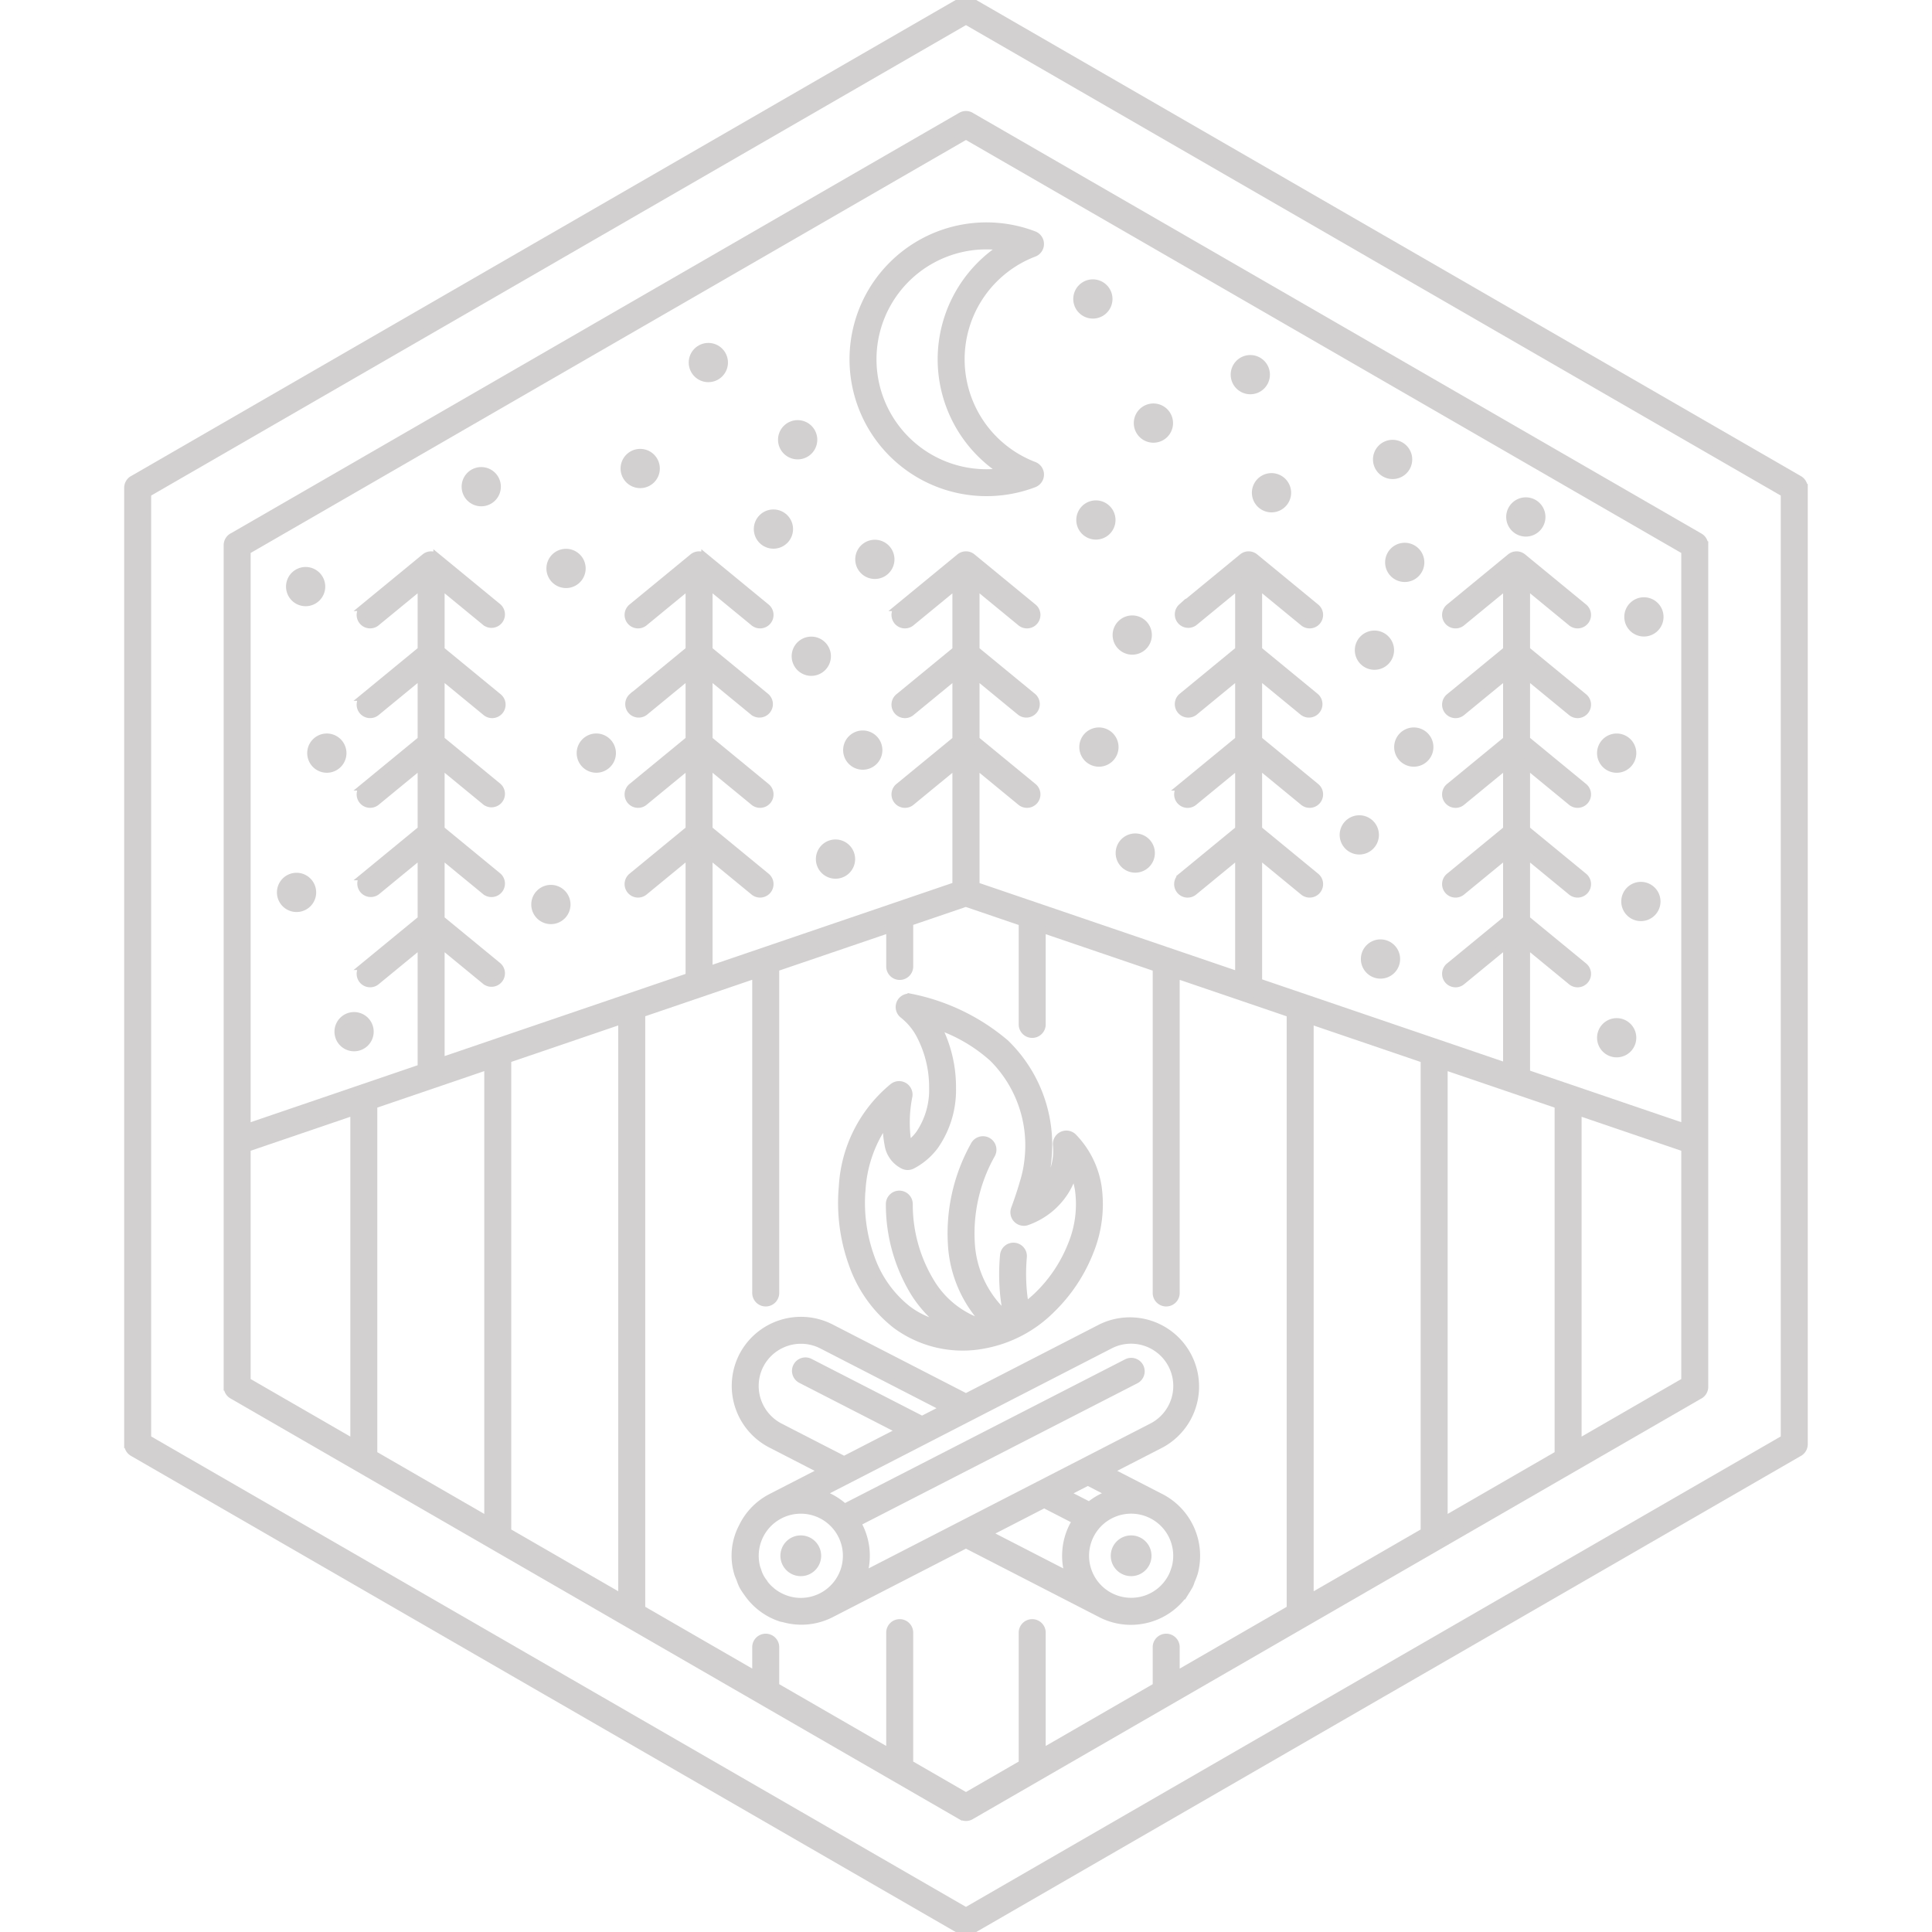 <!DOCTYPE svg PUBLIC "-//W3C//DTD SVG 1.1//EN" "http://www.w3.org/Graphics/SVG/1.1/DTD/svg11.dtd">
<!-- Uploaded to: SVG Repo, www.svgrepo.com, Transformed by: SVG Repo Mixer Tools -->
<svg fill="#d2d0d0" width="800px" height="800px" viewBox="-7.53 0 113.625 113.625" xmlns="http://www.w3.org/2000/svg" stroke="#d2d0d0" stroke-width="0.454">
<g id="SVGRepo_bgCarrier" stroke-width="0"/>
<g id="SVGRepo_tracerCarrier" stroke-linecap="round" stroke-linejoin="round"/>
<g id="SVGRepo_iconCarrier">
<path d="M98.558,28.689a.565.565,0,0,0-.282-.489L73.92,14.137l-.001.001-.002-.001L49.561.075a.564.564,0,0,0-.562,0L24.671,14.12l-.032.017L.323,28.177A.567.567,0,0,0,0,28.689V84.936H.002a.565.565,0,0,0,.282.489L24.64,99.488l.001-.001.002.001L48.999,113.55a.564.564,0,0,0,.562,0L73.888,99.505l.032-.017,24.318-14.04a.567.567,0,0,0,.323-.512V28.689ZM97.427,56.812V84.611L73.353,98.51l-.028.017L49.28,112.41,25.206,98.511l.001-.001L1.133,84.611V29.014L25.206,15.115l.028-.017L49.28,1.215,73.354,15.114l-.001.001L97.427,29.014Z"/>
<path d="M49.594,6.85a.566.566,0,0,0-.597-.019L27.566,19.203l.001.001L6.184,31.549a.567.567,0,0,0-.333.516V81.559h.003a.564.564,0,0,0,.283.489L27.538,94.404l.028.017,21.431,12.373.001-.001a.563.563,0,0,0,.564.001L70.992,94.421l21.384-12.345a.566.566,0,0,0,.333-.516V32.066h-.003a.564.564,0,0,0-.283-.489L70.992,19.203ZM6.984,67.516,13.3,65.363V84.882L6.984,81.235Zm14.194-4.839V89.43l-6.745-3.894V64.977ZM28.1,93.426l-5.789-3.342V62.291l6.746-2.3V93.978l-.926-.534Zm21.18,12.228-3.33-1.923V95.996a.567.567,0,0,0-1.133,0v7.08L38.07,99.181v-2.33a.567.567,0,0,0-1.133,0v1.675l-6.746-3.895V59.605l6.746-2.3V76.018a.567.567,0,1,0,1.133,0V56.919l6.748-2.3V56.862a.567.567,0,0,0,1.133,0v-2.63l3.32-1.132L52.61,54.238v6.033a.567.567,0,0,0,1.133,0v-5.647l6.747,2.299V76.018a.567.567,0,1,0,1.133,0V57.31l6.746,2.299V94.633l-6.746,3.895V96.851a.567.567,0,0,0-1.133,0v2.331l-6.747,3.895V95.996a.567.567,0,0,0-1.133,0v7.736ZM70.43,93.443l-.928.536V59.995l6.746,2.299V90.084ZM84.127,64.978V85.536L77.382,89.43V62.68ZM85.26,84.882V65.364l6.316,2.152v13.719Zm6.316-28.07v9.504L82.197,63.12a.551.551,0,0,0,.032-.16V55.523l2.644,2.172a.565.565,0,1,0,.717-.872l-3.361-2.761V50.246l2.644,2.172a.565.565,0,1,0,.717-.872l-3.361-2.761V44.968l2.644,2.172a.565.565,0,1,0,.717-.872l-3.361-2.762V39.691l2.644,2.172a.565.565,0,1,0,.717-.872L82.229,38.23V34.414l2.644,2.172a.565.565,0,1,0,.717-.872l-3.569-2.932a.565.565,0,0,0-.718.001L77.735,35.715a.565.565,0,1,0,.717.872l2.644-2.172V38.23L77.735,40.992a.565.565,0,1,0,.717.872l2.644-2.172v3.816L77.735,46.269a.565.565,0,1,0,.717.872l2.644-2.172v3.816L77.735,51.546a.565.565,0,1,0,.717.872l2.644-2.172v3.816L77.735,56.823a.565.565,0,1,0,.717.872l2.644-2.172V62.745l-14.64-4.989a.534.534,0,0,0,.015-.075V50.245l2.644,2.173a.565.565,0,1,0,.717-.872l-3.361-2.762V44.968l2.644,2.172a.565.565,0,1,0,.717-.872l-3.361-2.761v-3.816l2.644,2.172a.565.565,0,0,0,.717-.872L66.471,38.23V34.414l2.644,2.172a.565.565,0,1,0,.717-.872l-3.569-2.933a.565.565,0,0,0-.718.001l-3.568,2.932a.565.565,0,0,0,.717.872l2.644-2.172V38.23l-3.361,2.762a.565.565,0,0,0,.717.872l2.644-2.172v3.816l-3.361,2.762a.565.565,0,1,0,.717.872l2.644-2.172v3.815l-3.361,2.762a.565.565,0,1,0,.717.872l2.644-2.173v7.131L49.851,52.098v-7.127l2.64,2.169a.565.565,0,1,0,.717-.872L49.851,43.51V39.694l2.64,2.169a.565.565,0,0,0,.717-.872l-3.357-2.758V34.417l2.64,2.169a.565.565,0,1,0,.717-.872L49.64,32.782a.565.565,0,0,0-.718-.001l-3.569,2.933a.565.565,0,1,0,.717.872l2.64-2.169v3.816l-3.357,2.758a.565.565,0,1,0,.717.872l2.64-2.169V43.51l-3.357,2.758a.565.565,0,1,0,.717.872l2.64-2.169v7.121L34.15,57.055v-6.81l2.644,2.172a.565.565,0,1,0,.717-.872L34.15,48.783V44.968l2.644,2.172a.565.565,0,1,0,.717-.872L34.15,43.507V39.691l2.644,2.172a.565.565,0,0,0,.717-.872L34.15,38.23V34.414l2.644,2.172a.565.565,0,1,0,.717-.872l-3.568-2.932a.565.565,0,0,0-.718-.001l-3.569,2.933a.565.565,0,1,0,.717.872l2.644-2.172V38.23l-3.361,2.761a.565.565,0,0,0,.717.872l2.644-2.172v3.816l-3.361,2.761a.565.565,0,1,0,.717.872l2.644-2.172v3.815l-3.361,2.762a.565.565,0,1,0,.717.872l2.644-2.173v7.197L18.392,62.427V55.523l2.644,2.172a.565.565,0,0,0,.717-.872l-3.361-2.762V50.246l2.644,2.172a.565.565,0,0,0,.717-.872l-3.361-2.762v-3.816l2.644,2.172a.565.565,0,0,0,.717-.872l-3.361-2.762V39.691l2.644,2.172a.565.565,0,1,0,.717-.872L18.392,38.23v-3.816l2.644,2.172a.565.565,0,0,0,.717-.872l-3.568-2.932a.565.565,0,0,0-.718-.001l-3.569,2.932a.565.565,0,1,0,.717.872l2.644-2.172v3.816l-3.361,2.761a.565.565,0,1,0,.717.872l2.644-2.172v3.816l-3.361,2.761a.565.565,0,1,0,.717.872l2.644-2.172v3.816l-3.361,2.761a.565.565,0,0,0,.717.872l2.644-2.172v3.816l-3.361,2.761a.565.565,0,1,0,.717.872l2.644-2.172v7.291L6.984,66.316V32.39L28.13,20.181l.002-.001,0,.001L49.281,7.971,70.43,20.181,91.576,32.39Z"/>
<path d="M57.229,94.911a3.82,3.82,0,0,0,2.218.393,3.862,3.862,0,0,0,.719-.157A3.82,3.82,0,0,0,62.349,93.34c.009-.017.023-.03.032-.048l0,0,0-.001.003-.006a.607.607,0,0,0,.04-.077l.003-.008.002-.004c.043-.086.064-.176.099-.263a3.9,3.9,0,0,0,.167-.442,3.857,3.857,0,0,0-1.952-4.414l-.001,0-3.061-1.574,3.063-1.575A3.843,3.843,0,0,0,57.23,78.094l-7.951,4.088-7.95-4.088-.001,0a3.852,3.852,0,0,0-5.151,1.617.568.568,0,0,0-.044.085,3.853,3.853,0,0,0,1.681,5.132l3.062,1.575-3.061,1.574a3.802,3.802,0,0,0-1.679,1.737,3.616,3.616,0,0,0-.264,2.71c.034.121.092.237.139.356a3.737,3.737,0,0,0,.139.356l.006.011.002.004a3.761,3.761,0,0,0,.264.406,3.814,3.814,0,0,0,1.974,1.489c.065.021.134.026.2.044a3.816,3.816,0,0,0,2.738-.28L49.28,90.824Zm-3.35-6.452,1.907.979c-.066.103-.142.196-.199.307a3.824,3.824,0,0,0-.241,2.924l.002.004-4.831-2.484Zm6.347.633.006.003a2.693,2.693,0,0,1,1.131,1.099,2.722,2.722,0,0,1,.237,2.024c-.006.022-.018.043-.025.065A2.675,2.675,0,0,1,61.4,92.73l-.002.004a2.703,2.703,0,0,1-1.585,1.339,2.75,2.75,0,0,1-.458.1,2.701,2.701,0,1,1,.87-5.081Zm-2.399-1.244-.003.001a3.842,3.842,0,0,0-1.286.707l-1.425-.731,1.334-.686Zm-.079-8.749a2.712,2.712,0,0,1,2.48,4.824L43.213,92.672l.002-.004a3.823,3.823,0,0,0-.233-2.909l-.008-.015c-.033-.065-.08-.117-.116-.179l16.399-8.413a.564.564,0,0,0-.514-1.005L42.134,88.669a3.828,3.828,0,0,0-1.398-.82l-.003-.001ZM38.746,94.073a2.728,2.728,0,0,1-.912-.5l-.005-.005a2.693,2.693,0,0,1-.361-.367c-.037-.045-.064-.099-.098-.147a1.936,1.936,0,0,1-.354-.695c-.016-.048-.041-.095-.054-.143a2.701,2.701,0,0,1,1.331-3.1.56.56,0,0,0,.075-.039,2.702,2.702,0,0,1,3.583,1.15.548.548,0,0,0,.038.074,2.703,2.703,0,0,1-2.74,3.883A2.753,2.753,0,0,1,38.746,94.073ZM38.332,83.924a2.721,2.721,0,0,1-1.174-3.648l.003-.005a2.721,2.721,0,0,1,3.651-1.171l.001,0,7.232,3.719L46.7,83.509l-6.603-3.387a.564.564,0,0,0-.514,1.005l5.882,3.017-3.353,1.724Z"/>
<path d="M45.172,77.92a6.598,6.598,0,0,0,5.192,1.16,7.506,7.506,0,0,0,3.951-2.093,9.6,9.6,0,0,0,2.234-3.355,7.384,7.384,0,0,0,.482-3.845,5.332,5.332,0,0,0-1.418-2.872.566.566,0,0,0-.993.413,3.405,3.405,0,0,1-.466,2.117,3.329,3.329,0,0,1-.439.56l.039-.135a7.892,7.892,0,0,0,.336-1.758v-.002a8.319,8.319,0,0,0-2.453-6.712.454.454,0,0,0-.034-.034,12.27,12.27,0,0,0-5.529-2.686l0,.001a.564.564,0,0,0-.473,1,3.777,3.777,0,0,1,1.027,1.27l.014.03a6.571,6.571,0,0,1,.698,2.994,4.607,4.607,0,0,1-.801,2.737,2.809,2.809,0,0,1-.625.61,1.095,1.095,0,0,1-.098-.283,7.828,7.828,0,0,1,.09-2.581h0a.566.566,0,0,0-.9-.533,8.156,8.156,0,0,0-2.977,5.875,10.58,10.58,0,0,0,.581,4.532A7.795,7.795,0,0,0,45.172,77.92Zm-2.02-8.026a7.692,7.692,0,0,1,1.475-4.016,5.52,5.52,0,0,0,.087,1.402,1.622,1.622,0,0,0,.891,1.247.565.565,0,0,0,.509-.007,3.907,3.907,0,0,0,1.328-1.133,5.726,5.726,0,0,0,1.026-3.409,7.73,7.73,0,0,0-.822-3.521l-.018-.033L47.56,60.3a9.41,9.41,0,0,1,3.273,1.893l.029.025a7.252,7.252,0,0,1,2.099,5.856,6.953,6.953,0,0,1-.295,1.488c-.162.567-.36,1.132-.511,1.543a.566.566,0,0,0,.664.745,4.341,4.341,0,0,0,2.296-1.807,4.229,4.229,0,0,0,.492-1.133,4.411,4.411,0,0,1,.31,1.059,6.263,6.263,0,0,1-.42,3.252,8.458,8.458,0,0,1-1.969,2.957,7.649,7.649,0,0,1-.768.651,9.677,9.677,0,0,1-.144-1.145,11.05,11.05,0,0,1,.019-1.757.564.564,0,1,0-1.124-.102,12.11,12.11,0,0,0-.024,1.934,10.014,10.014,0,0,0,.248,1.684l-.011.005a6.145,6.145,0,0,1-2.13-4.073,9.469,9.469,0,0,1,1.173-5.47.566.566,0,1,0-.996-.536,10.605,10.605,0,0,0-1.301,6.133,7.293,7.293,0,0,0,2.049,4.375c-.026.006-.052.015-.078.02a.531.531,0,0,0-.084-.043A5.496,5.496,0,0,1,47.212,75.43a8.806,8.806,0,0,1-1.287-4.617.564.564,0,0,0-1.129.005,9.948,9.948,0,0,0,1.464,5.219A7.129,7.129,0,0,0,48.05,77.963a5.131,5.131,0,0,1-2.201-.946,6.67,6.67,0,0,1-2.178-3.078A9.445,9.445,0,0,1,43.151,69.894Z"/>
<path d="M40.429,91.054a.971.971,0,1,0-.419,1.308A.971.971,0,0,0,40.429,91.054Z"/>
<path d="M59.439,92.362a.971.971,0,1,0-1.308-.419A.972.972,0,0,0,59.439,92.362Z"/>
<path d="M53.277,14.879v0a.566.566,0,0,0,0-1.058,7.825,7.825,0,0,0-8.324,1.777l-.002.002a7.819,7.819,0,0,0,0,11.061l.002.002a7.84,7.84,0,0,0,8.324,1.777v0a.566.566,0,0,0,0-1.058,6.694,6.694,0,0,1,0-12.504Zm-5.434,6.252a7.834,7.834,0,0,0,3.65,6.618,6.828,6.828,0,0,1-1.01.074,6.691,6.691,0,1,1,0-13.383,6.784,6.784,0,0,1,1.01.074,7.834,7.834,0,0,0-3.65,6.618Z"/>
<path d="M25.76,32.504a.927.927,0,1,0,.927.927A.929.929,0,0,0,25.76,32.504Z"/>
<circle cx="34.129" cy="21.322" r="0.927"/>
<path d="M39.382,26.79a.927.927,0,1,0-.927-.927A.929.929,0,0,0,39.382,26.79Z"/>
<circle cx="20.773" cy="28.623" r="0.927"/>
<path d="M27.54,43.365a.927.927,0,1,0,.927.927A.929.929,0,0,0,27.54,43.365Z"/>
<path d="M24.869,52.269a.927.927,0,1,0,.927.927A.929.929,0,0,0,24.869,52.269Z"/>
<path d="M11.692,43.366a.927.927,0,1,0,.927.927A.929.929,0,0,0,11.692,43.366Z"/>
<circle cx="13.294" cy="60.675" r="0.927"/>
<path d="M9.911,51.557a.927.927,0,1,0,.927.927A.929.929,0,0,0,9.911,51.557Z"/>
<circle cx="10.445" cy="34.499" r="0.927"/>
<path d="M30.122,26.627a.927.927,0,1,0,.927.927A.929.929,0,0,0,30.122,26.627Z"/>
<path d="M41.111,38.595a.927.927,0,1,0-.927.927A.929.929,0,0,0,41.111,38.595Z"/>
<path d="M43.211,43.188a.927.927,0,1,0,.927.927A.929.929,0,0,0,43.211,43.188Z"/>
<path d="M41.608,49.598a.927.927,0,1,0,.927.927A.929.929,0,0,0,41.608,49.598Z"/>
<path d="M59.059,38.276a.927.927,0,1,0-.927-.927A.929.929,0,0,0,59.059,38.276Z"/>
<path d="M57.1,43.01a.927.927,0,1,0,.927.927A.929.929,0,0,0,57.1,43.01Z"/>
<circle cx="59.237" cy="50.17" r="0.927"/>
<circle cx="56.922" cy="30.582" r="0.927"/>
<circle cx="43.922" cy="32.897" r="0.927"/>
<circle cx="56.744" cy="17.583" r="0.927"/>
<path d="M60.305,23.956a.927.927,0,1,0,.927.927A.929.929,0,0,0,60.305,23.956Z"/>
<circle cx="66.003" cy="22.034" r="0.927"/>
<path d="M67.25,28.052a.927.927,0,1,0,.927.927A.929.929,0,0,0,67.25,28.052Z"/>
<path d="M74.372,27.948a.927.927,0,1,0-.927-.927A.929.929,0,0,0,74.372,27.948Z"/>
<path d="M73.304,39.166a.927.927,0,1,0-.927-.927A.929.929,0,0,0,73.304,39.166Z"/>
<path d="M74.691,43.937a.927.927,0,1,0,.927-.927A.929.929,0,0,0,74.691,43.937Z"/>
<path d="M72.413,50.029a.927.927,0,1,0-.927-.927A.929.929,0,0,0,72.413,50.029Z"/>
<path d="M73.66,55.475a.927.927,0,1,0,.927.927A.929.929,0,0,0,73.66,55.475Z"/>
<circle cx="75.085" cy="33.075" r="0.927"/>
<path d="M82.207,31.331a.927.927,0,1,0-.927-.927A.929.929,0,0,0,82.207,31.331Z"/>
<path d="M89.152,37.208a.927.927,0,1,0-.927-.927A.929.929,0,0,0,89.152,37.208Z"/>
<path d="M87.55,45.221a.927.927,0,1,0-.927-.927A.929.929,0,0,0,87.55,45.221Z"/>
<path d="M88.974,52.091a.927.927,0,1,0,.927.927A.929.929,0,0,0,88.974,52.091Z"/>
<circle cx="87.55" cy="61.032" r="0.927"/>
<circle cx="37.957" cy="31.116" r="0.927"/>
</g>
</svg>